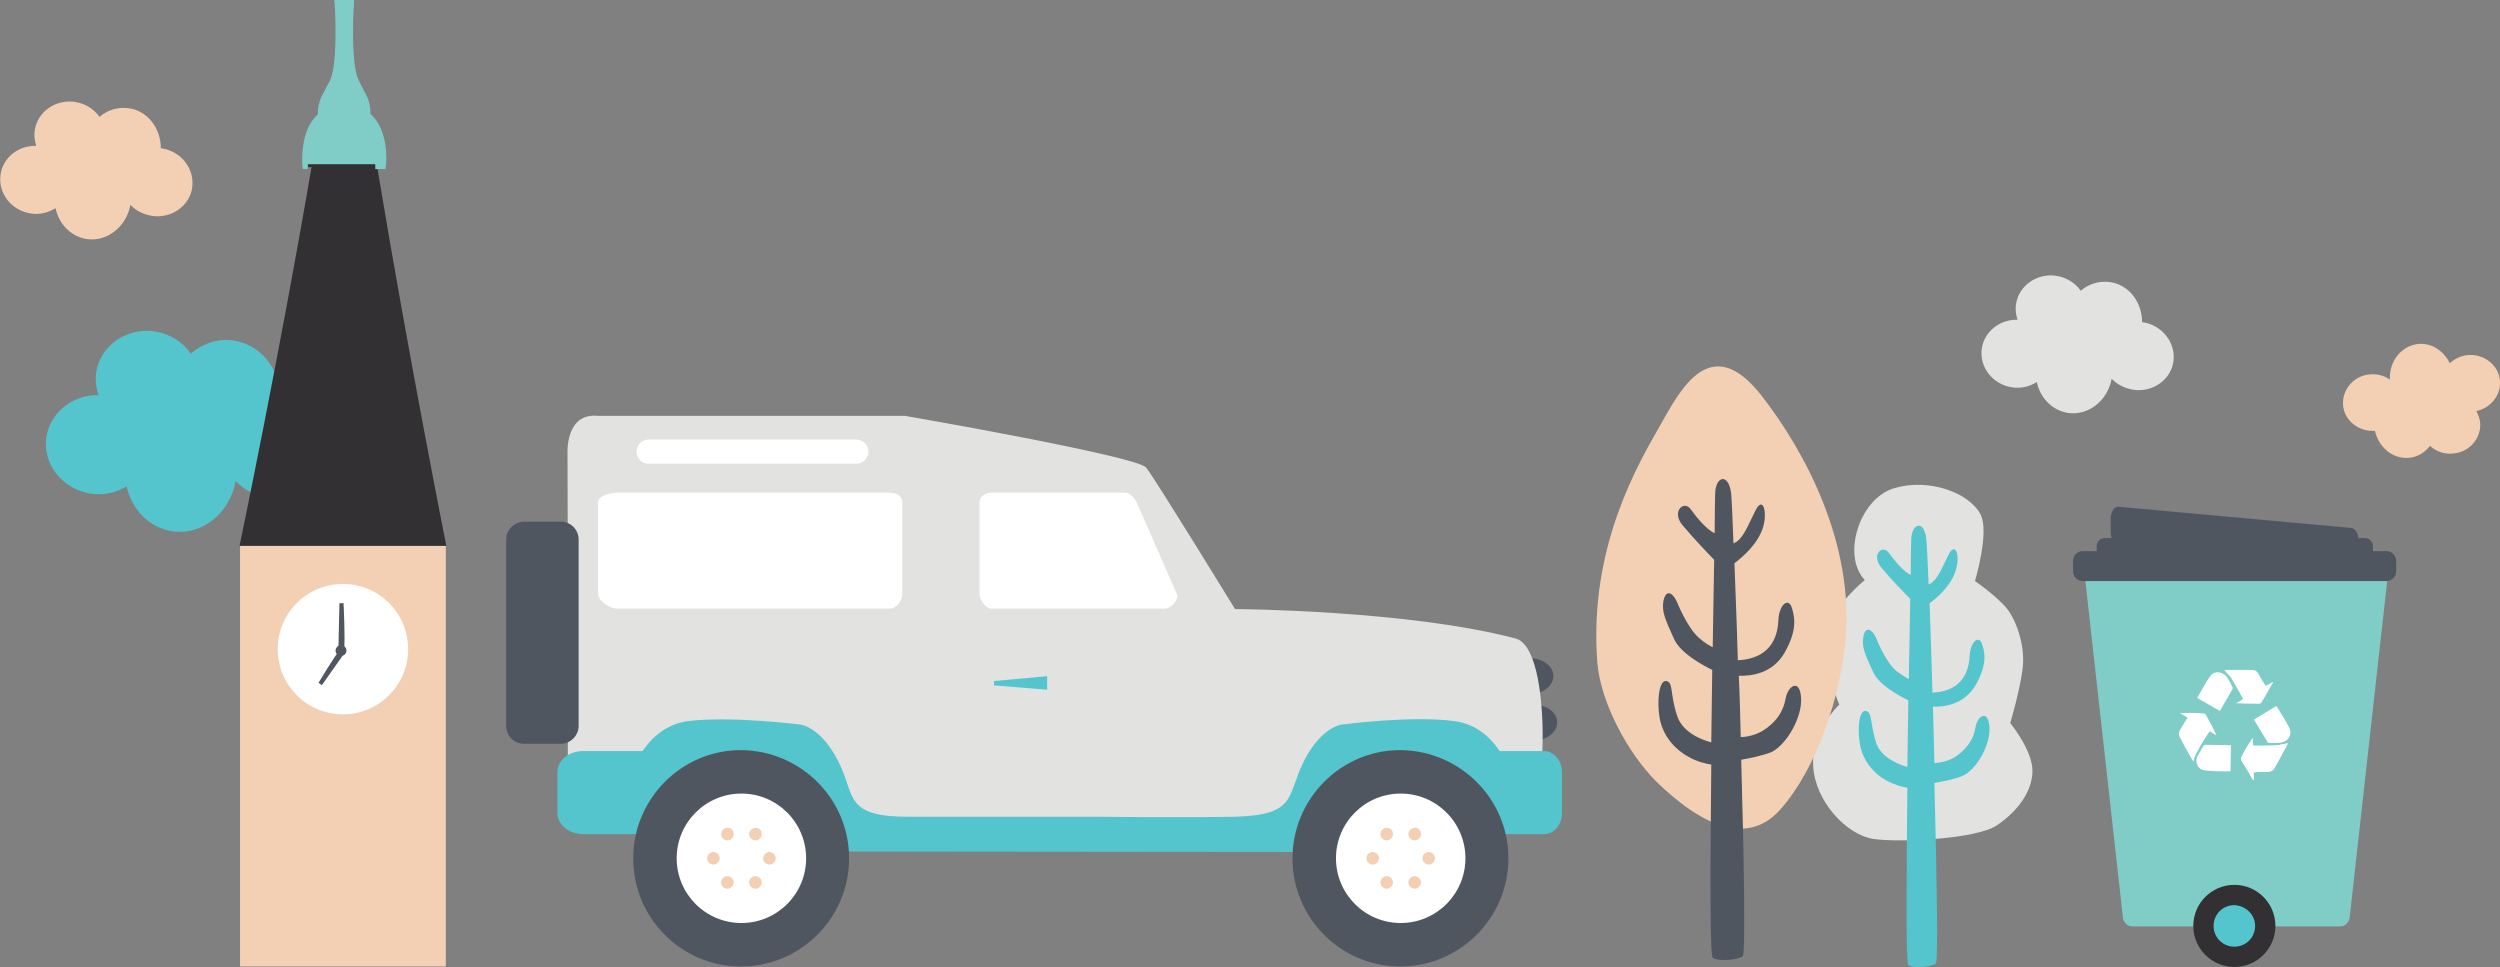 <svg version="1.1"
	 xmlns="http://www.w3.org/2000/svg" xmlns:xlink="http://www.w3.org/1999/xlink" xmlns:a="http://ns.adobe.com/AdobeSVGViewerExtensions/3.0/"
	 x="0px" y="0px" width="517.6px" height="200.3px" viewBox="0 0 517.6 200.3" enable-background="new 0 0 517.6 200.3"
	 xml:space="preserve">
<rect x="0" y="0" width="517.6" height="200.3" fill="#808080" stroke="none"/>
<g>
	<path fill="#F3D0B4" d="M33.4,30.7c0,0-0.1,0-0.1,0c0-4.2-2.8-7.8-6.7-8.3c-2.2-0.3-4.4,0.4-6,1.8c-1.1-1.6-3-2.8-5.1-3.1
		c-4-0.6-7.8,2.1-8.3,5.9c-0.2,1.1,0,2.2,0.3,3.2c-3.7-0.1-6.9,2.4-7.4,6c-0.5,3.9,2.3,7.4,6.3,8c1.9,0.3,3.6-0.2,5.1-1.1
		c0.7,3.3,3.2,5.9,6.5,6.4c4.2,0.6,8.2-2.6,9-7.1c1.1,1.2,2.7,2,4.5,2.3c4,0.6,7.8-2.1,8.3-5.9C40.3,34.9,37.5,31.3,33.4,30.7z"/>
	<g>
		<path fill-rule="evenodd" clip-rule="evenodd" fill="#80CDC8" d="M462.9,119.5l19.6-2.7h10c1.1,0,1.9,0.9,1.9,2.1l-7.9,70.8
			c0,1.1-0.9,2.1-1.9,2.1h-24.1"/>
		<path fill-rule="evenodd" clip-rule="evenodd" fill="#80CDC8" d="M463.1,119.5l-19.6-2.7h-10c-1.1,0-1.9,0.9-1.9,2.1l7.9,70.8
			c0,1.1,0.9,2.1,1.9,2.1h24.1"/>
		<circle fill-rule="evenodd" clip-rule="evenodd" fill="#323032" cx="462.6" cy="191.7" r="8.5"/>
		<path fill-rule="evenodd" clip-rule="evenodd" fill="#54C4CD" d="M466.9,191.7c0,2.4-1.9,4.3-4.3,4.3c-2.4,0-4.3-1.9-4.3-4.3
			c0-2.4,1.9-4.3,4.3-4.3C465,187.5,466.9,189.4,466.9,191.7z"/>
		<g>
			<path fill-rule="evenodd" clip-rule="evenodd" fill="#50565F" d="M496.1,118.3c0,1.1-0.9,2-2,2h-62.9c-1.1,0-2-0.9-2-2v-2.2
				c0-1.1,0.9-2,2-2h62.9c1.1,0,2,0.9,2,2V118.3z"/>
			<path fill-rule="evenodd" clip-rule="evenodd" fill="#50565F" d="M491.3,115c0,1-0.8,1.7-1.7,1.7h-53.8c-1,0-1.7-0.8-1.7-1.7
				v-1.9c0-1,0.8-1.7,1.7-1.7h53.8c1,0,1.7,0.8,1.7,1.7V115z"/>
			<path fill-rule="evenodd" clip-rule="evenodd" fill="#50565F" d="M488.3,114.6c0,1.4-0.7-2-1.6-2h-48.2c-0.9,0-1.5-1.1-1.5-2.5
				v-2.7c0-1.4,0.7-2.5,1.5-2.5l48.2,4.4c0.9,0,1.6,1.1,1.6,2.5V114.6z"/>
		</g>
		<g>
			<g>
				<path fill-rule="evenodd" clip-rule="evenodd" fill="#FFFFFF" d="M460.5,138.7c1.8,0,3.8,0,5.8,0c0.7,0,1.1,0.4,1.4,1
					c0.4,0.8,0.9,1.5,1.4,2.3c0.5-0.3,1-0.5,1.4-0.8c0,0,0.1,0,0.1,0.1c-0.3,0.5-0.5,0.9-0.8,1.4c-0.5,0.9-1,1.8-1.5,2.6
					c-0.1,0.2-0.3,0.4-0.5,0.4c-1.6,0-3.1,0-4.8-0.1c0.4-0.3,0.9-0.5,1.4-0.9c-0.2-0.4-0.5-0.8-0.7-1.3c-0.6-1-1.2-2.1-1.8-3.1
					C461.5,139.8,460.9,139.2,460.5,138.7z"/>
				<path fill-rule="evenodd" clip-rule="evenodd" fill="#FFFFFF" d="M459.6,147.2c-1.6-0.9-3.1-1.8-4.7-2.7
					c0.9-1.5,1.7-3.1,2.7-4.5c0.8-1.2,2.5-1,3.4,0.1c0.5,0.7,0.8,1.4,1.2,2.1c0.1,0.1,0.1,0.4,0,0.5
					C461.3,144.2,460.5,145.7,459.6,147.2z"/>
			</g>
			<g>
				<path fill-rule="evenodd" clip-rule="evenodd" fill="#FFFFFF" d="M473.7,153.9c-0.9,1.6-1.8,3.4-2.8,5.1
					c-0.3,0.6-0.9,0.8-1.6,0.8c-0.9,0-1.8,0-2.7,0.1c0,0.6,0,1.1,0,1.6c0,0-0.1,0-0.1,0c-0.3-0.5-0.6-0.9-0.8-1.4
					c-0.5-0.9-1.1-1.7-1.6-2.6c-0.1-0.2-0.2-0.5-0.1-0.6c0.7-1.4,1.5-2.8,2.4-4.1c0,0.5,0,1,0.1,1.6c0.5,0,1,0,1.5,0
					c1.2,0,2.4,0,3.6-0.1C472.3,154.2,473,154,473.7,153.9z"/>
				<path fill-rule="evenodd" clip-rule="evenodd" fill="#FFFFFF" d="M466.7,149c1.6-1,3.1-1.9,4.6-2.8c0.9,1.5,1.9,3,2.7,4.6
					c0.6,1.3-0.3,2.7-1.7,2.9c-0.8,0.1-1.6,0.1-2.4,0.1c-0.2,0-0.4-0.1-0.4-0.2C468.5,152,467.6,150.5,466.7,149z"/>
			</g>
			<g>
				<path fill-rule="evenodd" clip-rule="evenodd" fill="#FFFFFF" d="M473.7,153.9c-0.9,1.6-1.8,3.4-2.8,5.1
					c-0.3,0.6-0.9,0.8-1.6,0.8c-0.9,0-1.8,0-2.7,0.1c0,0.6,0,1.1,0,1.6c0,0-0.1,0-0.1,0c-0.3-0.5-0.6-0.9-0.8-1.4
					c-0.5-0.9-1.1-1.7-1.6-2.6c-0.1-0.2-0.2-0.5-0.1-0.6c0.7-1.4,1.5-2.8,2.4-4.1c0,0.5,0,1,0.1,1.6c0.5,0,1,0,1.5,0
					c1.2,0,2.4,0,3.6-0.1C472.3,154.2,473,154,473.7,153.9z"/>
				<path fill-rule="evenodd" clip-rule="evenodd" fill="#FFFFFF" d="M466.7,149c1.6-1,3.1-1.9,4.6-2.8c0.9,1.5,1.9,3,2.7,4.6
					c0.6,1.3-0.3,2.7-1.7,2.9c-0.8,0.1-1.6,0.1-2.4,0.1c-0.2,0-0.4-0.1-0.4-0.2C468.5,152,467.6,150.5,466.7,149z"/>
			</g>
			<g>
				<path fill-rule="evenodd" clip-rule="evenodd" fill="#FFFFFF" d="M454.1,157.7c-0.9-1.6-1.9-3.3-2.8-5.1
					c-0.3-0.6-0.2-1.2,0.2-1.7c0.4-0.8,0.9-1.5,1.4-2.3c-0.5-0.3-0.9-0.6-1.4-0.9c0,0,0-0.1,0-0.1c0.5,0,1.1,0,1.6,0c1,0,2,0,3,0.1
					c0.2,0,0.5,0.1,0.6,0.3c0.8,1.4,1.5,2.7,2.2,4.2c-0.5-0.2-0.9-0.5-1.4-0.8c-0.3,0.4-0.5,0.8-0.8,1.2c-0.6,1-1.3,2-1.8,3.1
					C454.5,156.3,454.3,157,454.1,157.7z"/>
				<path fill-rule="evenodd" clip-rule="evenodd" fill="#FFFFFF" d="M461.9,154.3c0,1.8-0.1,3.6-0.1,5.4c-1.8,0-3.5,0-5.3-0.2
					c-1.4-0.1-2.2-1.7-1.5-3c0.4-0.7,0.8-1.4,1.2-2.1c0.1-0.1,0.3-0.2,0.4-0.2C458.4,154.2,460.2,154.3,461.9,154.3z"/>
			</g>
		</g>
	</g>
	<g>
		<path fill="#E2E2E1" d="M408.9,120.3c0,0,3-10,1.2-13.7c-2.3-4.6-10.8-7.7-18-5.5c-7.2,2.2-10.8,14-6,19c0,0-6.3,4.9-7.3,10.2
			c-1,5.3-0.9,8.1,0,10.4c0.9,2.3,2,5.2,2,5.2s-5.8,5.3-5.4,12.7c0.4,7.4,7,14.3,12.5,15.1c5.6,0.8,21.3,0,25.5-2.8
			c4.2-2.8,7.4-7,7.4-11.3c0-4.3-4.6-9.9-4.6-9.9s2.1-7,2.6-11.6c0.5-4.6-1.5-10.5-4-12.9C412.4,122.7,408.9,120.3,408.9,120.3z"/>
		<path fill="#54C4CD" d="M411.9,150.6c-0.2-3.8-2.5-2.5-2.9,0c-0.3,2-1.3,3.9-3.6,5.7c-1.8,1.4-3.9,1.6-4.9,1.7
			c-0.1-3.9-0.2-7.8-0.3-11.7c2.3,0.1,6.4-0.4,8.8-4.4c2.6-4.5,1.9-7.1,1.3-8.7c-0.6-1.7-2.3-0.4-2.5,2.5c-0.1,2.1-0.7,7.4-7.7,7.7
			c-0.2-6.8-0.4-13.2-0.6-18.5c1.4-1,4.6-3.7,5.5-7.1c0.8-2.7-0.1-5.7-1.5-3.1c-1.3,2.5-2.4,5.7-4.2,6.3c-0.2-5.3-0.4-8.9-0.5-9.6
			c-0.5-3.8-3-3.1-3.1,0.3c0,0.6-0.1,3.2-0.1,7.3c-1.5-0.6-3.4-3-4.5-4.5c-1.3-1.9-3.8,0.3-1.6,3c1.9,2.3,4.9,5.4,6,6.5
			c-0.1,4.7-0.2,10.4-0.3,16.6c-0.7-0.4-1.6-0.9-2.6-1.7c-2.3-1.9-4.3-7.1-4.3-7.1c-0.9-1.7-2.1-2.1-2.5,0c-0.4,2.1,0.3,3.6,2,7.3
			c1.2,2.7,5.3,4.9,7.3,5.9c-0.1,4.5-0.1,9.2-0.2,13.8c-1.7-0.5-5.5-1.9-6.5-5.1c-1.3-4.2-0.7-6.2-2.1-6.5c-1.4-0.3-1.8,3.8-1.2,7
			c0.6,3.2,2.7,5.9,5.5,7.4c1.6,0.9,3.2,1.3,4.3,1.5c-0.2,19.1-0.3,36.4,0.2,36.7c1.1,0.8,4.6,0.4,5.7-0.3c0.5-0.3,0.2-18-0.3-37.4
			c1.6-0.3,4-0.7,5.7-1.4C409.1,159.5,412.1,154.4,411.9,150.6z"/>
	</g>
	<g>
		<path fill="#F3D0B4" d="M358.3,171.4c-5.6-1-11.3-5.6-15.4-9.6c-5.8-5.8-11.6-16.4-12.2-24.8c-1.8-23.9,8.7-41.3,13-48.9
			c4.3-7.6,10.5-19.6,21-6.2c9.2,11.8,19.2,30.8,17.4,50.7c-1.1,11.5-5.8,26.3-13.5,35C365.5,171.1,361.9,172,358.3,171.4z"/>
		<path fill="#50565F" d="M372.9,144.6c-0.2-4.2-2.7-2.7-3.2,0c-0.4,2.2-1.4,4.3-4,6.2c-2,1.5-4.3,1.8-5.3,1.8
			c-0.1-4.2-0.2-8.5-0.4-12.7c2.5,0.1,7-0.4,9.5-4.8c2.8-4.9,2-7.7,1.4-9.5c-0.7-1.8-2.5-0.5-2.7,2.7c-0.1,2.3-0.7,8-8.4,8.4
			c-0.2-7.4-0.5-14.4-0.7-20.1c1.5-1.1,5-4,6-7.7c0.8-3-0.1-6.2-1.6-3.3c-1.4,2.7-2.6,6.2-4.6,6.9c-0.2-5.8-0.4-9.7-0.5-10.5
			c-0.6-4.2-3.3-3.4-3.3,0.4c0,0.6-0.1,3.5-0.1,8c-1.6-0.7-3.7-3.2-4.9-4.9c-1.4-2.1-4.2,0.4-1.7,3.3c2.1,2.5,5.3,5.9,6.5,7.1
			c-0.1,5.1-0.2,11.3-0.3,18.1c-0.8-0.4-1.8-1-2.8-1.9c-2.5-2.1-4.7-7.7-4.7-7.7c-1-1.9-2.2-2.3-2.7,0c-0.4,2.3,0.4,3.9,2.2,7.9
			c1.3,2.9,5.7,5.3,7.9,6.4c-0.1,4.9-0.1,10-0.2,15c-1.9-0.5-6-2-7.1-5.6c-1.5-4.6-0.7-6.8-2.2-7.1c-1.5-0.3-2,4.1-1.4,7.6
			c0.6,3.5,2.9,6.4,6,8.1c1.7,1,3.5,1.4,4.7,1.6c-0.2,20.8-0.3,39.6,0.3,40c1.2,0.8,5,0.5,6.2-0.3c0.6-0.4,0.3-19.6-0.3-40.7
			c1.7-0.3,4.3-0.8,6.3-1.6C369.8,154.2,373.1,148.7,372.9,144.6z"/>
	</g>
	<path fill="#E2E2E1" d="M443.6,66.7c0,0-0.1,0-0.1,0c0-4.2-2.8-7.8-6.7-8.3c-2.2-0.3-4.4,0.4-6,1.8c-1.1-1.6-3-2.8-5.1-3.1
		c-4-0.6-7.8,2.1-8.3,5.9c-0.2,1.1,0,2.2,0.3,3.2c-3.7-0.1-6.9,2.5-7.4,6c-0.5,3.9,2.3,7.4,6.3,8c1.9,0.3,3.6-0.2,5.1-1.1
		c0.7,3.3,3.2,5.9,6.5,6.4c4.2,0.6,8.2-2.6,9-7.1c1.1,1.2,2.7,2,4.5,2.3c4,0.6,7.8-2.1,8.3-5.9C450.5,70.9,447.6,67.3,443.6,66.7z"
		/>
	<path fill="#54C4CD" d="M58.3,82.6c-0.1,0-0.1,0-0.2,0c0-6.1-4.1-11.3-9.8-12.1c-3.2-0.5-6.3,0.6-8.8,2.7c-1.7-2.4-4.3-4.1-7.5-4.6
		c-5.9-0.8-11.3,3-12.1,8.6c-0.2,1.6,0,3.2,0.5,4.6c-5.4-0.1-10,3.6-10.8,8.7c-0.8,5.6,3.3,10.8,9.2,11.7c2.7,0.4,5.3-0.2,7.4-1.5
		c1.1,4.8,4.7,8.6,9.5,9.3c6.2,0.9,11.9-3.8,13.1-10.4c1.6,1.7,3.9,3,6.5,3.3c5.9,0.8,11.3-3,12.1-8.6
		C68.4,88.7,64.2,83.5,58.3,82.6z"/>
	<path fill="#F3D0B4" d="M517.6,78.9c-0.2-3.2-3.2-5.6-6.5-5.4c-1.5,0.1-2.9,0.8-3.9,1.7c-1.2-2.5-3.7-4.2-6.4-4
		c-3.5,0.3-6.2,3.5-6,7.4c-1.1-0.8-2.5-1.2-4-1.1c-3.4,0.2-5.9,3.1-5.7,6.3c0.2,3.2,3.2,5.6,6.5,5.4c0,0,0.1,0,0.1,0
		c0.8,3.4,3.6,5.8,6.9,5.6c1.8-0.1,3.5-1.1,4.5-2.5c1.2,1.1,2.9,1.8,4.7,1.6c3.4-0.2,5.9-3.1,5.7-6.3c-0.1-0.9-0.4-1.8-0.8-2.5
		C515.6,84.5,517.8,81.9,517.6,78.9z"/>
	<g>
		<rect x="49.7" y="113" fill="#F3D0B4" width="42.6" height="87.1"/>
		<path fill="#323032" d="M92.4,113c0,0-7.9-39.7-14.3-78.4h1c0,0,0.7-7.4-3.2-10.3c0.1-3.2-0.9-4-2.4-7.1c-1.8-3.9-1-16.4-1-16.4
			h-2.1c0,0,0.8,12.6-1,16.4c-1.5,3.1-2.6,3.9-2.4,7.1c-4,2.9-3.2,10.3-3.2,10.3h0.7C57.9,73.3,49.6,113,49.6,113"/>
		<g>
			<circle fill="#FFFFFF" cx="71" cy="134.4" r="13.5"/>
			<g>
				<path fill="#50565F" stroke="#50565F" stroke-width="0.847" stroke-miterlimit="10" d="M70.5,134.1l0.2-9.2
					c0,0,0.4,7.8,0.1,9.5"/>
				<path fill="#50565F" stroke="#50565F" stroke-width="0.847" stroke-miterlimit="10" d="M70.6,135.5l-4.3,6.1
					c0,0,3.3-5.5,4.2-6.5"/>
				<circle fill="#50565F" stroke="#50565F" stroke-width="0.847" stroke-miterlimit="10" cx="70.6" cy="134.7" r="0.7"/>
			</g>
		</g>
		<path fill="#80CDC8" d="M76.7,23.6c0-2.3-0.6-3.5-1.5-5.1c-0.3-0.6-0.6-1.2-1-2c-1.4-3-1.2-12.3-0.9-15.8L73.3,0h-4.1l0.1,0.8
			c0.2,3.4,0.5,12.9-1,15.9c-0.4,0.8-0.7,1.3-1,1.9c-0.9,1.6-1.5,2.8-1.5,5.1C62,27,62.6,34,62.6,34.3l0.1,0.7h1v-1h14v1h2.1
			l0.1-0.7C80,34,80.6,27,76.7,23.6z"/>
	</g>
	<g>
		<path fill="#50565F" d="M317,145.9c2.8-0.2,5.2,1.3,5.4,3.4c0.2,2.1-2,3.9-4.8,4.2"/>
		<path fill="#50565F" d="M316.2,136.3c2.8-0.2,5.2,1.3,5.4,3.4c0.2,2.1-2,3.9-4.8,4.2"/>
		<polygon fill="#54C4CD" points="124,164.7 134.5,171.3 176.2,176.3 272.9,176.4 312.1,167.7 318,165.4 314.4,139.3 125.9,144.9
			"/>
		<path fill="none" stroke="#50565F" stroke-width="1.393" stroke-miterlimit="10" d="M193.4,169"/>
		<path fill="#E2E2E1" d="M187.4,86.1c0,0,47.9,8.3,49.9,10.7c1.9,2.4,18.4,29.3,18.4,29.3s35.8,0.2,58.1,6.1
			c7.8,2,6.3,36.9,2.4,36.9c0,0-1.4,0-2.1-4.5c-0.7-4.4-4.2-14.2-13-15.3c-8.8-1.2-23.2,0.7-23.2,0.7s-4.2,0.3-7.9,7.5
			c-3.7,7.2-1.2,11.3-14.6,11.6c-13.5,0.2-27.1,0-27.1,0h-40.2c-13.5,0-10.9-4.4-14.6-11.6c-3.7-7.2-7.9-7.5-7.9-7.5
			s-14.4-1.8-23.2-0.7c-8.8,1.2-12.3,10.9-13,15.3c-0.7,4.4-2.1,4.5-2.1,4.5l-8.1-3.8c0,0-1.9-0.3-1.7-4.6c0.2-4.4,0-66.8,0-66.8
			s-0.5-8.5,6.3-7.8L187.4,86.1z"/>
		<path fill="#FFFFFF" d="M186.8,123c0,1.3-1.1,3-2.6,3h-56.5c-1.5,0-3.9-1.7-3.9-3v-19c0-1.3,2.5-2,3.9-2h56.5c1.5,0,2.6,0.7,2.6,2
			V123z"/>
		<path fill="#FFFFFF" d="M243.8,123.3c0,1.3-1.6,2.7-2.5,2.7h-36.2c-0.9,0-2.3-1.7-2.3-3v-19c0-1.3,1.4-2,2.3-2h27.9
			c0.9,0,1.9,1,2.5,2.4L243.8,123.3z"/>
		<path fill="#FFFFFF" d="M179.8,93.5c0,1.4-1.1,2.5-2.5,2.5h-43c-1.4,0-2.5-1.1-2.5-2.5l0,0c0-1.4,1.1-2.5,2.5-2.5h43
			C178.6,91,179.8,92.1,179.8,93.5L179.8,93.5z"/>
		<line fill="#F3D0B4" x1="117.8" y1="137" x2="197.8" y2="137"/>
		<path fill="#54C4CD" d="M306.1,168.3c0,2.4,1.7,4.4,3.8,4.4h9.8c2.1,0,3.7-2,3.7-4.4v-8.4c0-2.4-1.7-4.4-3.7-4.4h-9.8
			c-2.1,0-3.8,1.9-3.8,4.4V168.3z"/>
		<path fill="#54C4CD" d="M115.4,168.3c0,2.4,2.4,4.4,5.3,4.4h14c2.9,0,5.3-2,5.3-4.4v-8.4c0-2.4-2.4-4.4-5.3-4.4h-14
			c-2.9,0-5.3,1.9-5.3,4.4V168.3z"/>
		<g>
			<path fill="#50565F" d="M312.3,177.7c0,12.3-10,22.4-22.4,22.4c-12.3,0-22.3-10-22.3-22.4c0-12.3,10-22.4,22.3-22.4
				C302.3,155.4,312.3,165.4,312.3,177.7z"/>
			<path fill="#FFFFFF" d="M303.4,177.7c0,7.4-6,13.4-13.4,13.4c-7.4,0-13.4-6-13.4-13.4c0-7.4,6-13.4,13.4-13.4
				C297.4,164.3,303.4,170.3,303.4,177.7z"/>
			<g>
				<path fill="#F3D0B4" d="M288.4,172.7c0,0.7-0.6,1.3-1.3,1.3c-0.7,0-1.3-0.6-1.3-1.3c0-0.7,0.6-1.3,1.3-1.3
					C287.8,171.3,288.4,171.9,288.4,172.7z"/>
				<path fill="#F3D0B4" d="M294.2,172.7c0,0.7-0.6,1.3-1.3,1.3c-0.7,0-1.3-0.6-1.3-1.3c0-0.7,0.6-1.3,1.3-1.3
					C293.6,171.3,294.2,171.9,294.2,172.7z"/>
				<path fill="#F3D0B4" d="M288.4,182.7c0,0.7-0.6,1.3-1.3,1.3c-0.7,0-1.3-0.6-1.3-1.3c0-0.7,0.6-1.3,1.3-1.3
					C287.8,181.4,288.4,182,288.4,182.7z"/>
				<path fill="#F3D0B4" d="M294.2,182.7c0,0.7-0.6,1.3-1.3,1.3c-0.7,0-1.3-0.6-1.3-1.3c0-0.7,0.6-1.3,1.3-1.3
					C293.6,181.4,294.2,182,294.2,182.7z"/>
				<path fill="#F3D0B4" d="M285.5,177.7c0,0.7-0.6,1.3-1.3,1.3c-0.7,0-1.3-0.6-1.3-1.3c0-0.7,0.6-1.3,1.3-1.3
					C284.9,176.4,285.5,177,285.5,177.7z"/>
				<path fill="#F3D0B4" d="M297.1,177.7c0,0.7-0.6,1.3-1.3,1.3c-0.7,0-1.3-0.6-1.3-1.3c0-0.7,0.6-1.3,1.3-1.3
					C296.5,176.4,297.1,177,297.1,177.7z"/>
			</g>
		</g>
		<g>
			<path fill="#50565F" d="M175.8,177.7c0,12.3-10,22.4-22.4,22.4c-12.3,0-22.3-10-22.3-22.4c0-12.3,10-22.4,22.3-22.4
				C165.8,155.4,175.8,165.4,175.8,177.7z"/>
			<path fill="#FFFFFF" d="M166.9,177.7c0,7.4-6,13.4-13.4,13.4c-7.4,0-13.4-6-13.4-13.4c0-7.4,6-13.4,13.4-13.4
				C160.9,164.3,166.9,170.3,166.9,177.7z"/>
			<g>
				<path fill="#F3D0B4" d="M151.9,172.7c0,0.7-0.6,1.3-1.3,1.3c-0.7,0-1.3-0.6-1.3-1.3c0-0.7,0.6-1.3,1.3-1.3
					C151.3,171.3,151.9,171.9,151.9,172.7z"/>
				<path fill="#F3D0B4" d="M157.7,172.7c0,0.7-0.6,1.3-1.3,1.3c-0.7,0-1.3-0.6-1.3-1.3c0-0.7,0.6-1.3,1.3-1.3
					C157.1,171.3,157.7,171.9,157.7,172.7z"/>
				<path fill="#F3D0B4" d="M151.9,182.7c0,0.7-0.6,1.3-1.3,1.3c-0.7,0-1.3-0.6-1.3-1.3c0-0.7,0.6-1.3,1.3-1.3
					C151.3,181.4,151.9,182,151.9,182.7z"/>
				<path fill="#F3D0B4" d="M157.7,182.7c0,0.7-0.6,1.3-1.3,1.3c-0.7,0-1.3-0.6-1.3-1.3c0-0.7,0.6-1.3,1.3-1.3
					C157.1,181.4,157.7,182,157.7,182.7z"/>
				<path fill="#F3D0B4" d="M149,177.7c0,0.7-0.6,1.3-1.3,1.3c-0.7,0-1.3-0.6-1.3-1.3c0-0.7,0.6-1.3,1.3-1.3
					C148.4,176.4,149,177,149,177.7z"/>
				<path fill="#F3D0B4" d="M160.6,177.7c0,0.7-0.6,1.3-1.3,1.3c-0.7,0-1.3-0.6-1.3-1.3c0-0.7,0.6-1.3,1.3-1.3
					C160,176.4,160.6,177,160.6,177.7z"/>
			</g>
		</g>
		<polygon fill-rule="evenodd" clip-rule="evenodd" fill="#54C4CD" points="205.8,141 216.8,140 216.8,142.8 205.8,141.9 		"/>
		<path fill-rule="evenodd" clip-rule="evenodd" fill="#50565F" d="M119.8,111.7c0-2-1.6-3.7-3.7-3.7h-7.6c-2,0-3.7,1.7-3.7,3.7
			v38.6c0,2,1.6,3.7,3.7,3.7h7.6c2,0,3.7-1.7,3.7-3.7V111.7z"/>
	</g>
</g>
</svg>